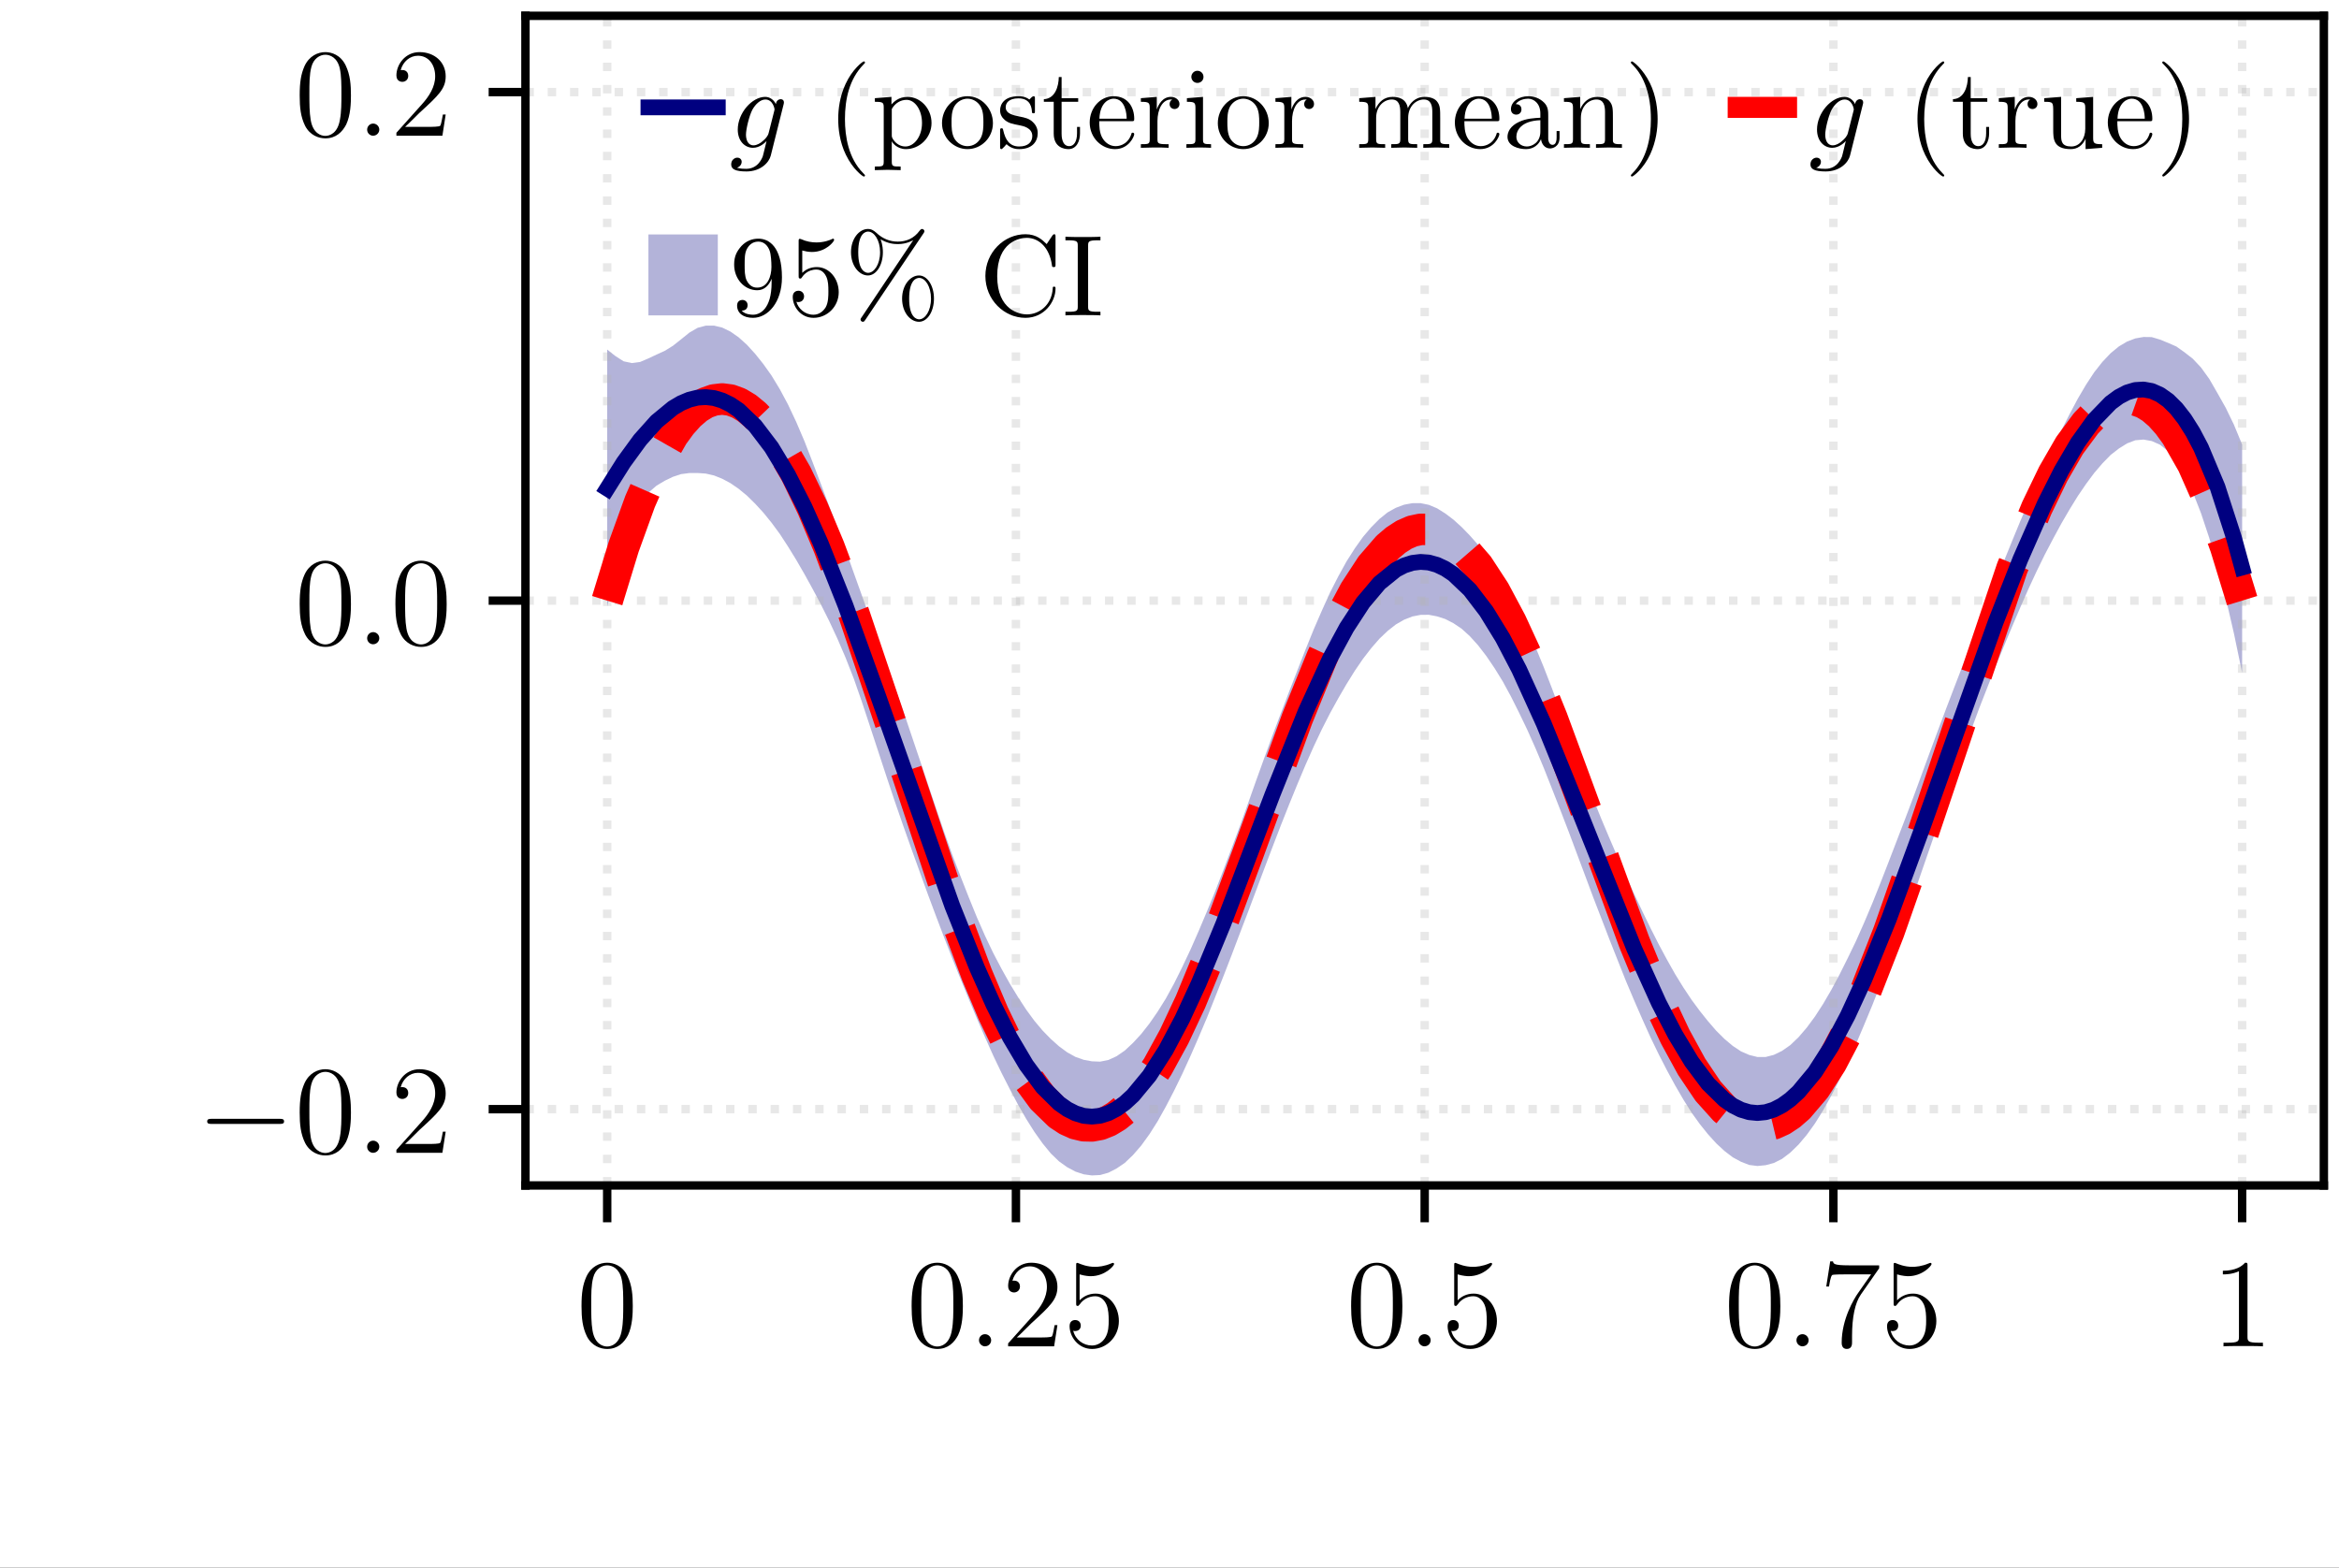<?xml version="1.0" encoding="UTF-8"?>
<svg xmlns="http://www.w3.org/2000/svg" xmlns:xlink="http://www.w3.org/1999/xlink" width="222.48pt" height="149.113pt" viewBox="0 0 222.48 149.113">
<rect x="0" y="0" width="222.48" height="149.113" fill="#333333" stroke="none"/>
<defs>
<g>
<g id="glyph-0-0">
<path d="M 5.359 -3.828 C 5.359 -4.812 5.297 -5.781 4.859 -6.688 C 4.375 -7.688 3.516 -7.953 2.922 -7.953 C 2.234 -7.953 1.391 -7.609 0.938 -6.609 C 0.609 -5.859 0.484 -5.109 0.484 -3.828 C 0.484 -2.672 0.578 -1.797 1 -0.938 C 1.469 -0.031 2.297 0.25 2.922 0.25 C 3.953 0.25 4.547 -0.375 4.906 -1.062 C 5.328 -1.953 5.359 -3.125 5.359 -3.828 Z M 2.922 0.016 C 2.531 0.016 1.75 -0.203 1.531 -1.5 C 1.406 -2.219 1.406 -3.125 1.406 -3.969 C 1.406 -4.953 1.406 -5.828 1.594 -6.531 C 1.797 -7.344 2.406 -7.703 2.922 -7.703 C 3.375 -7.703 4.062 -7.438 4.297 -6.406 C 4.453 -5.719 4.453 -4.781 4.453 -3.969 C 4.453 -3.172 4.453 -2.266 4.312 -1.531 C 4.094 -0.219 3.328 0.016 2.922 0.016 Z M 2.922 0.016 "/>
</g>
<g id="glyph-0-1">
<path d="M 2.203 -0.578 C 2.203 -0.906 1.922 -1.156 1.625 -1.156 C 1.281 -1.156 1.047 -0.891 1.047 -0.578 C 1.047 -0.234 1.344 0 1.609 0 C 1.938 0 2.203 -0.25 2.203 -0.578 Z M 2.203 -0.578 "/>
</g>
<g id="glyph-0-2">
<path d="M 5.266 -2.016 L 5 -2.016 C 4.953 -1.812 4.859 -1.141 4.75 -0.953 C 4.656 -0.844 3.984 -0.844 3.625 -0.844 L 1.406 -0.844 C 1.734 -1.125 2.469 -1.891 2.766 -2.172 C 4.594 -3.844 5.266 -4.469 5.266 -5.656 C 5.266 -7.031 4.172 -7.953 2.781 -7.953 C 1.406 -7.953 0.578 -6.766 0.578 -5.734 C 0.578 -5.125 1.109 -5.125 1.141 -5.125 C 1.406 -5.125 1.703 -5.312 1.703 -5.688 C 1.703 -6.031 1.484 -6.25 1.141 -6.25 C 1.047 -6.25 1.016 -6.25 0.984 -6.234 C 1.203 -7.047 1.859 -7.609 2.625 -7.609 C 3.641 -7.609 4.266 -6.75 4.266 -5.656 C 4.266 -4.641 3.688 -3.75 3 -2.984 L 0.578 -0.281 L 0.578 0 L 4.953 0 Z M 5.266 -2.016 "/>
</g>
<g id="glyph-0-3">
<path d="M 1.531 -6.844 C 2.047 -6.688 2.469 -6.672 2.594 -6.672 C 3.938 -6.672 4.812 -7.656 4.812 -7.828 C 4.812 -7.875 4.781 -7.938 4.703 -7.938 C 4.688 -7.938 4.656 -7.938 4.547 -7.891 C 3.891 -7.609 3.312 -7.562 3 -7.562 C 2.219 -7.562 1.656 -7.812 1.422 -7.906 C 1.344 -7.938 1.312 -7.938 1.297 -7.938 C 1.203 -7.938 1.203 -7.859 1.203 -7.672 L 1.203 -4.125 C 1.203 -3.906 1.203 -3.844 1.344 -3.844 C 1.406 -3.844 1.422 -3.844 1.547 -4 C 1.875 -4.484 2.438 -4.766 3.031 -4.766 C 3.672 -4.766 3.984 -4.188 4.078 -3.984 C 4.281 -3.516 4.297 -2.922 4.297 -2.469 C 4.297 -2.016 4.297 -1.344 3.953 -0.797 C 3.688 -0.375 3.234 -0.078 2.703 -0.078 C 1.906 -0.078 1.141 -0.609 0.922 -1.484 C 0.984 -1.453 1.047 -1.453 1.109 -1.453 C 1.312 -1.453 1.641 -1.562 1.641 -1.969 C 1.641 -2.312 1.406 -2.5 1.109 -2.5 C 0.891 -2.5 0.578 -2.391 0.578 -1.922 C 0.578 -0.906 1.406 0.25 2.719 0.25 C 4.078 0.25 5.266 -0.891 5.266 -2.406 C 5.266 -3.828 4.297 -5.016 3.047 -5.016 C 2.359 -5.016 1.844 -4.703 1.531 -4.375 Z M 1.531 -6.844 "/>
</g>
<g id="glyph-0-4">
<path d="M 5.672 -7.422 L 5.672 -7.703 L 2.797 -7.703 C 1.344 -7.703 1.328 -7.859 1.281 -8.078 L 1.016 -8.078 L 0.641 -5.688 L 0.906 -5.688 C 0.938 -5.906 1.047 -6.641 1.203 -6.781 C 1.297 -6.844 2.203 -6.844 2.359 -6.844 L 4.906 -6.844 L 3.641 -5.031 C 3.312 -4.562 2.109 -2.609 2.109 -0.359 C 2.109 -0.234 2.109 0.25 2.594 0.25 C 3.094 0.25 3.094 -0.219 3.094 -0.375 L 3.094 -0.969 C 3.094 -2.75 3.375 -4.141 3.938 -4.938 Z M 5.672 -7.422 "/>
</g>
<g id="glyph-0-5">
<path d="M 3.438 -7.656 C 3.438 -7.938 3.438 -7.953 3.203 -7.953 C 2.922 -7.625 2.312 -7.188 1.094 -7.188 L 1.094 -6.844 C 1.359 -6.844 1.953 -6.844 2.625 -7.141 L 2.625 -0.922 C 2.625 -0.484 2.578 -0.344 1.531 -0.344 L 1.156 -0.344 L 1.156 0 C 1.484 -0.031 2.641 -0.031 3.031 -0.031 C 3.438 -0.031 4.578 -0.031 4.906 0 L 4.906 -0.344 L 4.531 -0.344 C 3.484 -0.344 3.438 -0.484 3.438 -0.922 Z M 3.438 -7.656 "/>
</g>
<g id="glyph-1-0">
<path d="M 5.766 -3.984 C 5.766 -4.797 5.766 -5.391 5.109 -5.969 C 4.578 -6.453 3.906 -6.656 3.25 -6.656 C 2.031 -6.656 1.094 -5.859 1.094 -4.891 C 1.094 -4.453 1.375 -4.25 1.719 -4.25 C 2.078 -4.25 2.328 -4.5 2.328 -4.859 C 2.328 -5.469 1.797 -5.469 1.562 -5.469 C 1.906 -6.094 2.625 -6.359 3.219 -6.359 C 3.906 -6.359 4.797 -5.797 4.797 -4.453 L 4.797 -3.859 C 1.797 -3.812 0.656 -2.547 0.656 -1.406 C 0.656 -0.219 2.031 0.156 2.938 0.156 C 3.922 0.156 4.594 -0.453 4.891 -1.172 C 4.938 -0.469 5.406 0.078 6.047 0.078 C 6.359 0.078 7.234 -0.141 7.234 -1.328 L 7.234 -2.172 L 6.906 -2.172 L 6.906 -1.328 C 6.906 -0.484 6.547 -0.359 6.328 -0.359 C 5.766 -0.359 5.766 -1.156 5.766 -1.375 Z M 4.797 -2.109 C 4.797 -0.641 3.703 -0.156 3.062 -0.156 C 2.328 -0.156 1.719 -0.688 1.719 -1.406 C 1.719 -3.375 4.25 -3.562 4.797 -3.578 Z M 4.797 -2.109 "/>
</g>
<g id="glyph-2-0">
<path d="M 7.875 -2.75 C 8.078 -2.75 8.297 -2.75 8.297 -2.984 C 8.297 -3.234 8.078 -3.234 7.875 -3.234 L 1.406 -3.234 C 1.203 -3.234 0.984 -3.234 0.984 -2.984 C 0.984 -2.75 1.203 -2.75 1.406 -2.75 Z M 7.875 -2.75 "/>
</g>
<g id="glyph-3-0">
<path d="M 2.203 -0.578 C 2.203 -0.922 1.906 -1.156 1.625 -1.156 C 1.281 -1.156 1.047 -0.875 1.047 -0.578 C 1.047 -0.234 1.328 0 1.609 0 C 1.953 0 2.203 -0.281 2.203 -0.578 Z M 2.203 -0.578 "/>
</g>
<g id="glyph-4-0">
<path d="M -3.984 -5.766 C -4.797 -5.766 -5.391 -5.766 -5.969 -5.109 C -6.453 -4.578 -6.656 -3.906 -6.656 -3.25 C -6.656 -2.031 -5.859 -1.094 -4.891 -1.094 C -4.453 -1.094 -4.25 -1.375 -4.25 -1.719 C -4.25 -2.078 -4.5 -2.328 -4.859 -2.328 C -5.469 -2.328 -5.469 -1.797 -5.469 -1.562 C -6.094 -1.906 -6.359 -2.625 -6.359 -3.219 C -6.359 -3.906 -5.797 -4.797 -4.453 -4.797 L -3.859 -4.797 C -3.812 -1.797 -2.547 -0.656 -1.406 -0.656 C -0.219 -0.656 0.156 -2.031 0.156 -2.938 C 0.156 -3.922 -0.453 -4.594 -1.172 -4.891 C -0.469 -4.938 0.078 -5.406 0.078 -6.047 C 0.078 -6.359 -0.141 -7.234 -1.328 -7.234 L -2.172 -7.234 L -2.172 -6.906 L -1.328 -6.906 C -0.484 -6.906 -0.359 -6.547 -0.359 -6.328 C -0.359 -5.766 -1.156 -5.766 -1.375 -5.766 Z M -2.109 -4.797 C -0.641 -4.797 -0.156 -3.703 -0.156 -3.062 C -0.156 -2.328 -0.688 -1.719 -1.406 -1.719 C -3.375 -1.719 -3.562 -4.25 -3.578 -4.797 Z M -2.109 -4.797 "/>
</g>
<g id="glyph-5-0">
<path d="M 5.156 -4.125 C 5.172 -4.188 5.188 -4.25 5.188 -4.328 C 5.188 -4.516 5.062 -4.625 4.875 -4.625 C 4.766 -4.625 4.469 -4.547 4.422 -4.156 C 4.234 -4.562 3.844 -4.844 3.406 -4.844 C 2.156 -4.844 0.797 -3.312 0.797 -1.734 C 0.797 -0.641 1.469 0 2.25 0 C 2.906 0 3.422 -0.516 3.531 -0.641 L 3.531 -0.625 C 3.312 0.344 3.172 0.797 3.172 0.828 C 3.125 0.922 2.766 2 1.594 2 C 1.391 2 1.031 2 0.719 1.891 C 1.047 1.797 1.172 1.516 1.172 1.328 C 1.172 1.156 1.047 0.938 0.75 0.938 C 0.516 0.938 0.172 1.141 0.172 1.578 C 0.172 2.031 0.562 2.25 1.625 2.25 C 2.984 2.25 3.781 1.391 3.938 0.734 Z M 3.734 -1.406 C 3.672 -1.125 3.422 -0.844 3.172 -0.641 C 2.953 -0.438 2.609 -0.234 2.297 -0.234 C 1.734 -0.234 1.578 -0.812 1.578 -1.25 C 1.578 -1.781 1.891 -3.062 2.188 -3.625 C 2.484 -4.156 2.953 -4.594 3.422 -4.594 C 4.141 -4.594 4.297 -3.719 4.297 -3.656 C 4.297 -3.609 4.266 -3.531 4.266 -3.5 Z M 3.734 -1.406 "/>
</g>
<g id="glyph-6-0">
<path d="M 3.625 2.625 C 3.625 2.594 3.625 2.578 3.438 2.391 C 2.062 1 1.719 -1.062 1.719 -2.734 C 1.719 -4.641 2.141 -6.547 3.484 -7.922 C 3.625 -8.047 3.625 -8.078 3.625 -8.109 C 3.625 -8.188 3.578 -8.219 3.516 -8.219 C 3.406 -8.219 2.422 -7.469 1.781 -6.078 C 1.219 -4.875 1.078 -3.656 1.078 -2.734 C 1.078 -1.891 1.203 -0.562 1.812 0.672 C 2.469 2.031 3.406 2.734 3.516 2.734 C 3.578 2.734 3.625 2.703 3.625 2.625 Z M 3.625 2.625 "/>
</g>
<g id="glyph-6-1">
<path d="M 1.891 -4.125 L 1.891 -4.844 L 0.312 -4.719 L 0.312 -4.375 C 1.078 -4.375 1.156 -4.312 1.156 -3.828 L 1.156 1.297 C 1.156 1.781 1.047 1.781 0.312 1.781 L 0.312 2.125 C 0.672 2.109 1.25 2.094 1.531 2.094 C 1.828 2.094 2.391 2.109 2.766 2.125 L 2.766 1.781 C 2.031 1.781 1.922 1.781 1.922 1.297 L 1.922 -0.641 C 1.969 -0.469 2.438 0.125 3.266 0.125 C 4.562 0.125 5.703 -0.953 5.703 -2.359 C 5.703 -3.75 4.641 -4.844 3.422 -4.844 C 2.562 -4.844 2.109 -4.359 1.891 -4.125 Z M 1.922 -1.25 L 1.922 -3.688 C 2.234 -4.25 2.766 -4.562 3.328 -4.562 C 4.125 -4.562 4.797 -3.609 4.797 -2.359 C 4.797 -1.047 4.031 -0.125 3.219 -0.125 C 2.781 -0.125 2.359 -0.344 2.062 -0.781 C 1.922 -1.016 1.922 -1.031 1.922 -1.25 Z M 1.922 -1.25 "/>
</g>
<g id="glyph-6-2">
<path d="M 5.156 -2.344 C 5.156 -3.75 4.062 -4.906 2.734 -4.906 C 1.375 -4.906 0.312 -3.719 0.312 -2.344 C 0.312 -0.938 1.453 0.125 2.734 0.125 C 4.047 0.125 5.156 -0.953 5.156 -2.344 Z M 2.734 -0.156 C 2.266 -0.156 1.781 -0.391 1.484 -0.891 C 1.219 -1.375 1.219 -2.031 1.219 -2.438 C 1.219 -2.859 1.219 -3.453 1.484 -3.938 C 1.781 -4.438 2.297 -4.672 2.734 -4.672 C 3.203 -4.672 3.688 -4.422 3.969 -3.953 C 4.25 -3.484 4.25 -2.844 4.25 -2.438 C 4.25 -2.031 4.25 -1.453 4.016 -0.969 C 3.766 -0.469 3.281 -0.156 2.734 -0.156 Z M 2.734 -0.156 "/>
</g>
<g id="glyph-6-3">
<path d="M 2.281 -2.125 C 2.516 -2.078 3.422 -1.906 3.422 -1.125 C 3.422 -0.562 3.031 -0.125 2.172 -0.125 C 1.266 -0.125 0.859 -0.75 0.656 -1.672 C 0.625 -1.812 0.609 -1.859 0.5 -1.859 C 0.359 -1.859 0.359 -1.781 0.359 -1.594 L 0.359 -0.141 C 0.359 0.047 0.359 0.125 0.484 0.125 C 0.531 0.125 0.547 0.109 0.75 -0.094 C 0.781 -0.125 0.781 -0.141 0.969 -0.344 C 1.453 0.109 1.953 0.125 2.172 0.125 C 3.438 0.125 3.938 -0.609 3.938 -1.406 C 3.938 -1.984 3.609 -2.312 3.484 -2.438 C 3.125 -2.797 2.688 -2.875 2.234 -2.969 C 1.625 -3.094 0.891 -3.234 0.891 -3.859 C 0.891 -4.25 1.172 -4.703 2.109 -4.703 C 3.312 -4.703 3.375 -3.719 3.391 -3.375 C 3.406 -3.281 3.5 -3.281 3.531 -3.281 C 3.672 -3.281 3.672 -3.328 3.672 -3.531 L 3.672 -4.641 C 3.672 -4.828 3.672 -4.906 3.547 -4.906 C 3.5 -4.906 3.469 -4.906 3.328 -4.781 C 3.297 -4.734 3.188 -4.641 3.141 -4.594 C 2.734 -4.906 2.281 -4.906 2.109 -4.906 C 0.781 -4.906 0.359 -4.172 0.359 -3.562 C 0.359 -3.172 0.531 -2.875 0.828 -2.625 C 1.188 -2.344 1.484 -2.281 2.281 -2.125 Z M 2.281 -2.125 "/>
</g>
<g id="glyph-6-4">
<path d="M 1.891 -4.375 L 3.469 -4.375 L 3.469 -4.719 L 1.891 -4.719 L 1.891 -6.734 L 1.625 -6.734 C 1.609 -5.844 1.281 -4.672 0.203 -4.625 L 0.203 -4.375 L 1.141 -4.375 L 1.141 -1.359 C 1.141 -0.016 2.156 0.125 2.547 0.125 C 3.328 0.125 3.641 -0.656 3.641 -1.359 L 3.641 -1.984 L 3.359 -1.984 L 3.359 -1.375 C 3.359 -0.562 3.031 -0.156 2.625 -0.156 C 1.891 -0.156 1.891 -1.156 1.891 -1.344 Z M 1.891 -4.375 "/>
</g>
<g id="glyph-6-5">
<path d="M 1.234 -2.766 C 1.297 -4.391 2.219 -4.672 2.578 -4.672 C 3.719 -4.672 3.828 -3.188 3.828 -2.766 Z M 1.219 -2.531 L 4.266 -2.531 C 4.516 -2.531 4.547 -2.531 4.547 -2.766 C 4.547 -3.844 3.953 -4.906 2.578 -4.906 C 1.312 -4.906 0.312 -3.781 0.312 -2.406 C 0.312 -0.938 1.453 0.125 2.719 0.125 C 4.047 0.125 4.547 -1.094 4.547 -1.297 C 4.547 -1.406 4.453 -1.438 4.406 -1.438 C 4.297 -1.438 4.281 -1.375 4.266 -1.281 C 3.875 -0.156 2.891 -0.156 2.781 -0.156 C 2.234 -0.156 1.797 -0.484 1.547 -0.891 C 1.219 -1.406 1.219 -2.141 1.219 -2.531 Z M 1.219 -2.531 "/>
</g>
<g id="glyph-6-6">
<path d="M 1.828 -3.641 L 1.828 -4.844 L 0.312 -4.719 L 0.312 -4.375 C 1.078 -4.375 1.156 -4.297 1.156 -3.766 L 1.156 -0.828 C 1.156 -0.344 1.047 -0.344 0.312 -0.344 L 0.312 0 C 0.734 -0.016 1.25 -0.031 1.562 -0.031 C 2 -0.031 2.516 -0.031 2.953 0 L 2.953 -0.344 L 2.719 -0.344 C 1.906 -0.344 1.891 -0.453 1.891 -0.859 L 1.891 -2.547 C 1.891 -3.625 2.344 -4.594 3.172 -4.594 C 3.25 -4.594 3.281 -4.594 3.297 -4.594 C 3.266 -4.578 3.047 -4.453 3.047 -4.156 C 3.047 -3.859 3.281 -3.688 3.516 -3.688 C 3.719 -3.688 3.984 -3.828 3.984 -4.172 C 3.984 -4.531 3.641 -4.844 3.172 -4.844 C 2.375 -4.844 1.984 -4.109 1.828 -3.641 Z M 1.828 -3.641 "/>
</g>
<g id="glyph-6-7">
<path d="M 1.938 -4.844 L 0.406 -4.719 L 0.406 -4.375 C 1.125 -4.375 1.219 -4.312 1.219 -3.781 L 1.219 -0.828 C 1.219 -0.344 1.094 -0.344 0.359 -0.344 L 0.359 0 C 0.719 -0.016 1.297 -0.031 1.562 -0.031 C 1.953 -0.031 2.328 -0.016 2.703 0 L 2.703 -0.344 C 1.984 -0.344 1.938 -0.391 1.938 -0.828 Z M 1.984 -6.75 C 1.984 -7.094 1.703 -7.328 1.406 -7.328 C 1.062 -7.328 0.828 -7.031 0.828 -6.75 C 0.828 -6.453 1.062 -6.172 1.406 -6.172 C 1.703 -6.172 1.984 -6.391 1.984 -6.75 Z M 1.984 -6.75 "/>
</g>
<g id="glyph-6-8">
<path d="M 1.203 -3.766 L 1.203 -0.828 C 1.203 -0.344 1.078 -0.344 0.344 -0.344 L 0.344 0 C 0.734 -0.016 1.297 -0.031 1.594 -0.031 C 1.875 -0.031 2.438 -0.016 2.812 0 L 2.812 -0.344 C 2.078 -0.344 1.953 -0.344 1.953 -0.828 L 1.953 -2.844 C 1.953 -3.984 2.734 -4.594 3.438 -4.594 C 4.125 -4.594 4.25 -4.016 4.25 -3.391 L 4.25 -0.828 C 4.25 -0.344 4.125 -0.344 3.391 -0.344 L 3.391 0 C 3.781 -0.016 4.344 -0.031 4.641 -0.031 C 4.922 -0.031 5.484 -0.016 5.859 0 L 5.859 -0.344 C 5.125 -0.344 5 -0.344 5 -0.828 L 5 -2.844 C 5 -3.984 5.781 -4.594 6.484 -4.594 C 7.172 -4.594 7.297 -4.016 7.297 -3.391 L 7.297 -0.828 C 7.297 -0.344 7.172 -0.344 6.438 -0.344 L 6.438 0 C 6.828 -0.016 7.375 -0.031 7.672 -0.031 C 7.969 -0.031 8.531 -0.016 8.906 0 L 8.906 -0.344 C 8.328 -0.344 8.062 -0.344 8.047 -0.672 L 8.047 -2.766 C 8.047 -3.703 8.047 -4.047 7.719 -4.438 C 7.562 -4.625 7.203 -4.844 6.562 -4.844 C 5.641 -4.844 5.156 -4.188 4.969 -3.766 C 4.812 -4.719 4.016 -4.844 3.516 -4.844 C 2.719 -4.844 2.203 -4.375 1.891 -3.688 L 1.891 -4.844 L 0.344 -4.719 L 0.344 -4.375 C 1.125 -4.375 1.203 -4.297 1.203 -3.766 Z M 1.203 -3.766 "/>
</g>
<g id="glyph-6-9">
<path d="M 3.641 -0.828 C 3.688 -0.391 3.984 0.062 4.5 0.062 C 4.734 0.062 5.406 -0.094 5.406 -0.969 L 5.406 -1.594 L 5.125 -1.594 L 5.125 -0.969 C 5.125 -0.344 4.859 -0.281 4.734 -0.281 C 4.375 -0.281 4.328 -0.766 4.328 -0.828 L 4.328 -3.016 C 4.328 -3.469 4.328 -3.906 3.938 -4.297 C 3.5 -4.734 2.953 -4.906 2.438 -4.906 C 1.531 -4.906 0.781 -4.391 0.781 -3.672 C 0.781 -3.344 1 -3.156 1.281 -3.156 C 1.594 -3.156 1.781 -3.375 1.781 -3.656 C 1.781 -3.797 1.734 -4.156 1.234 -4.156 C 1.516 -4.547 2.062 -4.672 2.406 -4.672 C 2.953 -4.672 3.578 -4.234 3.578 -3.266 L 3.578 -2.859 C 3.016 -2.828 2.25 -2.797 1.562 -2.469 C 0.734 -2.094 0.453 -1.516 0.453 -1.047 C 0.453 -0.156 1.516 0.125 2.219 0.125 C 2.938 0.125 3.438 -0.312 3.641 -0.828 Z M 3.578 -2.625 L 3.578 -1.531 C 3.578 -0.5 2.781 -0.125 2.297 -0.125 C 1.75 -0.125 1.297 -0.5 1.297 -1.047 C 1.297 -1.656 1.766 -2.562 3.578 -2.625 Z M 3.578 -2.625 "/>
</g>
<g id="glyph-6-10">
<path d="M 1.203 -3.766 L 1.203 -0.828 C 1.203 -0.344 1.078 -0.344 0.344 -0.344 L 0.344 0 C 0.734 -0.016 1.297 -0.031 1.594 -0.031 C 1.875 -0.031 2.438 -0.016 2.812 0 L 2.812 -0.344 C 2.078 -0.344 1.953 -0.344 1.953 -0.828 L 1.953 -2.844 C 1.953 -3.984 2.734 -4.594 3.438 -4.594 C 4.125 -4.594 4.25 -4.016 4.25 -3.391 L 4.25 -0.828 C 4.25 -0.344 4.125 -0.344 3.391 -0.344 L 3.391 0 C 3.781 -0.016 4.344 -0.031 4.641 -0.031 C 4.922 -0.031 5.484 -0.016 5.859 0 L 5.859 -0.344 C 5.297 -0.344 5.016 -0.344 5 -0.672 L 5 -2.766 C 5 -3.703 5 -4.047 4.672 -4.438 C 4.516 -4.625 4.156 -4.844 3.516 -4.844 C 2.719 -4.844 2.203 -4.375 1.891 -3.688 L 1.891 -4.844 L 0.344 -4.719 L 0.344 -4.375 C 1.125 -4.375 1.203 -4.297 1.203 -3.766 Z M 1.203 -3.766 "/>
</g>
<g id="glyph-6-11">
<path d="M 3.172 -2.734 C 3.172 -3.594 3.047 -4.922 2.438 -6.156 C 1.781 -7.5 0.844 -8.219 0.734 -8.219 C 0.672 -8.219 0.625 -8.172 0.625 -8.109 C 0.625 -8.078 0.625 -8.047 0.828 -7.859 C 1.906 -6.766 2.531 -5.031 2.531 -2.734 C 2.531 -0.859 2.125 1.062 0.766 2.438 C 0.625 2.578 0.625 2.594 0.625 2.625 C 0.625 2.688 0.672 2.734 0.734 2.734 C 0.844 2.734 1.828 2 2.469 0.609 C 3.031 -0.609 3.172 -1.812 3.172 -2.734 Z M 3.172 -2.734 "/>
</g>
<g id="glyph-6-12">
<path d="M 4.016 -3.484 L 4.016 -3.125 C 4.016 -0.562 2.875 -0.062 2.25 -0.062 C 2.062 -0.062 1.469 -0.094 1.172 -0.453 C 1.656 -0.453 1.734 -0.781 1.734 -0.969 C 1.734 -1.297 1.484 -1.469 1.234 -1.469 C 1.062 -1.469 0.734 -1.375 0.734 -0.938 C 0.734 -0.203 1.328 0.234 2.25 0.234 C 3.672 0.234 5 -1.25 5 -3.609 C 5 -6.547 3.75 -7.297 2.766 -7.297 C 2.172 -7.297 1.625 -7.094 1.156 -6.609 C 0.719 -6.109 0.453 -5.656 0.453 -4.828 C 0.453 -3.469 1.422 -2.391 2.656 -2.391 C 3.312 -2.391 3.766 -2.844 4.016 -3.484 Z M 2.656 -2.641 C 2.484 -2.641 1.984 -2.641 1.641 -3.328 C 1.453 -3.734 1.453 -4.281 1.453 -4.812 C 1.453 -5.406 1.453 -5.922 1.672 -6.328 C 1.969 -6.875 2.391 -7.016 2.766 -7.016 C 3.281 -7.016 3.641 -6.656 3.828 -6.156 C 3.953 -5.812 4 -5.109 4 -4.609 C 4 -3.703 3.625 -2.641 2.656 -2.641 Z M 2.656 -2.641 "/>
</g>
<g id="glyph-6-13">
<path d="M 4.922 -2.203 C 4.922 -3.5 4.016 -4.594 2.844 -4.594 C 2.312 -4.594 1.844 -4.422 1.453 -4.047 L 1.453 -6.172 C 1.672 -6.109 2.031 -6.031 2.375 -6.031 C 3.719 -6.031 4.484 -7.031 4.484 -7.172 C 4.484 -7.234 4.453 -7.297 4.375 -7.297 C 4.375 -7.297 4.344 -7.297 4.297 -7.266 C 4.078 -7.156 3.531 -6.938 2.797 -6.938 C 2.359 -6.938 1.859 -7.016 1.344 -7.25 C 1.266 -7.281 1.234 -7.281 1.219 -7.281 C 1.109 -7.281 1.109 -7.203 1.109 -7.016 L 1.109 -3.781 C 1.109 -3.578 1.109 -3.5 1.266 -3.5 C 1.344 -3.5 1.359 -3.531 1.406 -3.594 C 1.516 -3.766 1.922 -4.359 2.812 -4.359 C 3.391 -4.359 3.656 -3.859 3.75 -3.656 C 3.922 -3.25 3.938 -2.828 3.938 -2.281 C 3.938 -1.891 3.938 -1.234 3.688 -0.781 C 3.422 -0.344 3.016 -0.062 2.516 -0.062 C 1.703 -0.062 1.078 -0.641 0.891 -1.297 C 0.938 -1.281 0.969 -1.266 1.078 -1.266 C 1.453 -1.266 1.625 -1.547 1.625 -1.812 C 1.625 -2.062 1.453 -2.344 1.078 -2.344 C 0.938 -2.344 0.547 -2.266 0.547 -1.766 C 0.547 -0.828 1.297 0.234 2.531 0.234 C 3.797 0.234 4.922 -0.812 4.922 -2.203 Z M 4.922 -2.203 "/>
</g>
<g id="glyph-6-14">
<path d="M 7.5 -7.797 C 7.562 -7.891 7.594 -7.938 7.594 -8 C 7.594 -8.109 7.484 -8.219 7.375 -8.219 C 7.266 -8.219 7.203 -8.141 7.141 -8.062 C 6.594 -7.312 5.859 -7.016 5.062 -7.016 C 4.297 -7.016 3.609 -7.297 3.016 -7.859 C 2.797 -8.047 2.578 -8.219 2.219 -8.219 C 1.391 -8.219 0.609 -7.297 0.609 -6.016 C 0.609 -4.688 1.406 -3.797 2.219 -3.797 C 3.016 -3.797 3.641 -4.781 3.641 -6 C 3.641 -6.156 3.641 -6.672 3.422 -7.234 C 4.125 -6.828 4.672 -6.781 5.078 -6.781 C 5.906 -6.781 6.469 -7.125 6.531 -7.156 L 1.625 0.172 C 1.516 0.312 1.516 0.375 1.516 0.391 C 1.516 0.516 1.625 0.609 1.734 0.609 C 1.844 0.609 1.875 0.562 1.953 0.453 Z M 2.234 -4.047 C 2.016 -4.047 1.297 -4.188 1.297 -6 C 1.297 -7.828 2 -7.969 2.234 -7.969 C 2.812 -7.969 3.375 -7.156 3.375 -6.016 C 3.375 -4.828 2.797 -4.047 2.234 -4.047 Z M 7.094 0.375 C 6.875 0.375 6.141 0.234 6.141 -1.594 C 6.141 -3.422 6.859 -3.562 7.094 -3.562 C 7.672 -3.562 8.219 -2.75 8.219 -1.594 C 8.219 -0.422 7.656 0.375 7.094 0.375 Z M 8.5 -1.594 C 8.5 -2.844 7.859 -3.797 7.078 -3.797 C 6.25 -3.797 5.469 -2.875 5.469 -1.594 C 5.469 -0.281 6.25 0.609 7.078 0.609 C 7.875 0.609 8.5 -0.359 8.5 -1.594 Z M 8.5 -1.594 "/>
</g>
<g id="glyph-6-15">
<path d="M 0.609 -3.75 C 0.609 -1.484 2.391 0.234 4.422 0.234 C 6.203 0.234 7.281 -1.281 7.281 -2.547 C 7.281 -2.656 7.281 -2.734 7.141 -2.734 C 7.016 -2.734 7.016 -2.672 7.016 -2.562 C 6.922 -1 5.75 -0.094 4.562 -0.094 C 3.891 -0.094 1.734 -0.469 1.734 -3.734 C 1.734 -7.016 3.875 -7.375 4.547 -7.375 C 5.734 -7.375 6.719 -6.391 6.938 -4.781 C 6.953 -4.641 6.953 -4.594 7.109 -4.594 C 7.281 -4.594 7.281 -4.641 7.281 -4.859 L 7.281 -7.453 C 7.281 -7.641 7.281 -7.719 7.156 -7.719 C 7.125 -7.719 7.078 -7.719 6.984 -7.594 L 6.438 -6.781 C 6.031 -7.172 5.484 -7.719 4.422 -7.719 C 2.375 -7.719 0.609 -5.984 0.609 -3.75 Z M 0.609 -3.75 "/>
</g>
<g id="glyph-6-16">
<path d="M 2.469 -6.625 C 2.469 -7.016 2.5 -7.141 3.359 -7.141 L 3.641 -7.141 L 3.641 -7.484 C 3.266 -7.453 2.406 -7.453 1.984 -7.453 C 1.562 -7.453 0.688 -7.453 0.312 -7.484 L 0.312 -7.141 L 0.594 -7.141 C 1.453 -7.141 1.484 -7.016 1.484 -6.625 L 1.484 -0.859 C 1.484 -0.453 1.453 -0.344 0.594 -0.344 L 0.312 -0.344 L 0.312 0 C 0.688 -0.031 1.562 -0.031 1.969 -0.031 C 2.406 -0.031 3.266 -0.031 3.641 0 L 3.641 -0.344 L 3.359 -0.344 C 2.5 -0.344 2.469 -0.453 2.469 -0.859 Z M 2.469 -6.625 "/>
</g>
<g id="glyph-6-17">
<path d="M 4.281 -0.859 L 4.281 0.125 L 5.859 0 L 5.859 -0.344 C 5.094 -0.344 5 -0.422 5 -0.953 L 5 -4.844 L 3.391 -4.719 L 3.391 -4.375 C 4.156 -4.375 4.25 -4.297 4.25 -3.766 L 4.25 -1.812 C 4.25 -0.859 3.719 -0.125 2.922 -0.125 C 2 -0.125 1.953 -0.641 1.953 -1.203 L 1.953 -4.844 L 0.344 -4.719 L 0.344 -4.375 C 1.203 -4.375 1.203 -4.344 1.203 -3.375 L 1.203 -1.734 C 1.203 -0.875 1.203 0.125 2.875 0.125 C 3.484 0.125 3.969 -0.188 4.281 -0.859 Z M 4.281 -0.859 "/>
</g>
</g>
<clipPath id="clip-0">
<path clip-rule="nonzero" d="M 57 1.504 L 59 1.504 L 59 112.762 L 57 112.762 Z M 57 1.504 "/>
</clipPath>
<clipPath id="clip-1">
<path clip-rule="nonzero" d="M 96 1.504 L 98 1.504 L 98 112.762 L 96 112.762 Z M 96 1.504 "/>
</clipPath>
<clipPath id="clip-2">
<path clip-rule="nonzero" d="M 135 1.504 L 136 1.504 L 136 112.762 L 135 112.762 Z M 135 1.504 "/>
</clipPath>
<clipPath id="clip-3">
<path clip-rule="nonzero" d="M 173 1.504 L 175 1.504 L 175 112.762 L 173 112.762 Z M 173 1.504 "/>
</clipPath>
<clipPath id="clip-4">
<path clip-rule="nonzero" d="M 212 1.504 L 214 1.504 L 214 112.762 L 212 112.762 Z M 212 1.504 "/>
</clipPath>
<clipPath id="clip-5">
<path clip-rule="nonzero" d="M 49.98 105 L 221.039 105 L 221.039 106 L 49.98 106 Z M 49.98 105 "/>
</clipPath>
<clipPath id="clip-6">
<path clip-rule="nonzero" d="M 49.98 56 L 221.039 56 L 221.039 58 L 49.98 58 Z M 49.98 56 "/>
</clipPath>
<clipPath id="clip-7">
<path clip-rule="nonzero" d="M 49.98 8 L 221.039 8 L 221.039 10 L 49.98 10 Z M 49.98 8 "/>
</clipPath>
</defs>
<path fill-rule="nonzero" fill="rgb(100%, 100%, 100%)" fill-opacity="1" d="M 0 149.113 L 222.48 149.113 L 222.48 0 L 0 0 Z M 0 149.113 "/>
<path fill-rule="nonzero" fill="rgb(100%, 100%, 100%)" fill-opacity="1" d="M 49.98 112.762 L 221.039 112.762 L 221.039 1.504 L 49.98 1.504 Z M 49.98 112.762 "/>
<path fill-rule="nonzero" fill="rgb(0%, 0%, 50.195%)" fill-opacity="0.3" d="M 57.754 33.25 L 57.754 57.691 L 58.535 54.441 L 59.316 51.641 L 60.098 49.32 L 60.883 47.789 L 61.664 46.875 L 62.445 46.199 L 63.227 45.73 L 64.008 45.355 L 64.789 45.098 L 65.57 44.996 L 66.352 44.992 L 67.133 45.047 L 67.914 45.227 L 68.695 45.539 L 69.477 45.957 L 70.258 46.496 L 71.039 47.137 L 71.82 47.902 L 72.602 48.754 L 73.383 49.715 L 74.164 50.773 L 74.945 51.973 L 75.73 53.246 L 76.512 54.598 L 77.293 56.016 L 78.074 57.48 L 78.855 59.039 L 79.637 60.715 L 80.418 62.531 L 81.199 64.52 L 81.98 66.758 L 82.762 69.121 L 84.324 73.879 L 85.105 76.211 L 85.887 78.473 L 86.668 80.676 L 87.449 82.844 L 88.23 84.996 L 89.012 87.09 L 89.793 89.145 L 90.574 91.152 L 91.359 93.098 L 92.141 95.008 L 92.922 96.879 L 93.703 98.684 L 94.484 100.43 L 95.266 102.062 L 96.047 103.594 L 96.828 105.07 L 97.609 106.43 L 98.391 107.668 L 99.172 108.766 L 99.953 109.719 L 100.734 110.473 L 101.516 111.031 L 102.297 111.445 L 103.078 111.703 L 103.859 111.809 L 104.641 111.77 L 105.422 111.551 L 106.207 111.148 L 106.988 110.617 L 107.77 109.867 L 108.551 108.965 L 109.332 107.887 L 110.113 106.656 L 110.895 105.254 L 111.676 103.75 L 112.457 102.148 L 113.238 100.441 L 114.02 98.652 L 114.801 96.809 L 115.582 94.852 L 116.363 92.879 L 117.145 90.859 L 117.926 88.797 L 118.707 86.758 L 119.488 84.676 L 120.27 82.59 L 121.055 80.527 L 121.836 78.496 L 122.617 76.527 L 123.398 74.613 L 124.18 72.754 L 124.961 71 L 125.742 69.348 L 126.523 67.82 L 127.305 66.402 L 128.086 65.062 L 128.867 63.805 L 129.648 62.664 L 130.43 61.652 L 131.211 60.754 L 131.992 60.012 L 132.773 59.398 L 133.555 58.949 L 134.336 58.641 L 135.117 58.488 L 135.902 58.48 L 136.684 58.629 L 137.465 58.879 L 138.246 59.281 L 139.027 59.805 L 139.809 60.516 L 140.59 61.379 L 141.371 62.395 L 142.152 63.543 L 142.934 64.812 L 143.715 66.246 L 144.496 67.805 L 145.277 69.43 L 146.059 71.188 L 146.84 73.047 L 147.621 75.023 L 148.402 77.02 L 149.184 79.047 L 149.965 81.133 L 150.75 83.227 L 151.531 85.324 L 152.312 87.344 L 153.094 89.379 L 153.875 91.352 L 154.656 93.316 L 155.438 95.164 L 156.219 96.953 L 157 98.691 L 157.781 100.301 L 158.562 101.82 L 159.344 103.258 L 160.125 104.602 L 160.906 105.844 L 161.688 106.93 L 162.469 107.902 L 163.25 108.762 L 164.031 109.484 L 164.812 110.082 L 165.598 110.508 L 166.379 110.812 L 167.16 110.91 L 167.941 110.836 L 168.723 110.625 L 169.504 110.234 L 170.285 109.641 L 171.066 108.883 L 171.848 107.957 L 172.629 106.875 L 173.41 105.617 L 174.191 104.215 L 174.973 102.688 L 175.754 101.051 L 176.535 99.316 L 177.316 97.477 L 178.098 95.594 L 178.879 93.605 L 179.66 91.594 L 180.445 89.48 L 181.227 87.328 L 182.008 85.145 L 182.789 82.891 L 183.57 80.633 L 184.352 78.367 L 185.133 76.109 L 185.914 73.863 L 186.695 71.629 L 187.477 69.48 L 188.258 67.371 L 189.039 65.371 L 189.82 63.379 L 190.602 61.48 L 191.383 59.613 L 192.164 57.781 L 192.945 56.012 L 193.727 54.324 L 194.508 52.73 L 195.293 51.234 L 196.074 49.793 L 196.855 48.453 L 197.637 47.184 L 198.418 46.039 L 199.199 44.988 L 199.98 44.074 L 200.762 43.273 L 201.543 42.664 L 202.324 42.176 L 203.105 41.879 L 203.887 41.812 L 204.668 41.953 L 205.449 42.297 L 206.23 42.922 L 207.012 43.879 L 207.793 45.172 L 208.574 46.82 L 209.355 48.816 L 210.141 51.18 L 210.922 53.848 L 211.703 56.867 L 212.484 60.246 L 213.266 64 L 213.266 42.285 L 212.484 40.395 L 211.703 38.785 L 210.922 37.398 L 210.141 36.043 L 209.355 34.957 L 208.574 34.125 L 207.793 33.516 L 207.012 32.961 L 206.23 32.617 L 205.449 32.301 L 204.668 32.066 L 203.887 32.055 L 203.105 32.191 L 202.324 32.488 L 201.543 32.953 L 200.762 33.594 L 199.98 34.418 L 199.199 35.406 L 198.418 36.594 L 197.637 37.922 L 196.855 39.395 L 196.074 40.93 L 195.293 42.574 L 194.508 44.262 L 193.727 46.004 L 192.945 47.773 L 192.164 49.578 L 191.383 51.469 L 190.602 53.398 L 189.82 55.344 L 189.039 57.285 L 188.258 59.273 L 187.477 61.266 L 186.695 63.281 L 185.914 65.305 L 185.133 67.352 L 184.352 69.426 L 183.57 71.531 L 182.008 75.789 L 181.227 77.855 L 180.445 79.895 L 179.66 81.938 L 178.879 83.945 L 178.098 85.906 L 177.316 87.758 L 176.535 89.516 L 175.754 91.133 L 174.973 92.699 L 174.191 94.156 L 173.41 95.496 L 172.629 96.703 L 171.848 97.758 L 171.066 98.668 L 170.285 99.414 L 169.504 99.961 L 168.723 100.34 L 167.941 100.543 L 167.16 100.543 L 166.379 100.348 L 165.598 100.008 L 164.812 99.484 L 164.031 98.828 L 163.25 98.051 L 162.469 97.148 L 161.688 96.172 L 160.906 95.113 L 160.125 93.941 L 159.344 92.676 L 158.562 91.289 L 157.781 89.836 L 157 88.297 L 156.219 86.691 L 155.438 85.035 L 154.656 83.336 L 153.875 81.562 L 153.094 79.746 L 152.312 77.891 L 151.531 75.957 L 150.75 73.918 L 149.965 71.844 L 149.184 69.707 L 148.402 67.582 L 147.621 65.484 L 146.84 63.469 L 146.059 61.574 L 145.277 59.785 L 144.496 58.152 L 143.715 56.645 L 142.934 55.258 L 142.152 53.992 L 141.371 52.848 L 140.59 51.82 L 139.809 50.938 L 139.027 50.133 L 138.246 49.426 L 137.465 48.836 L 136.684 48.348 L 135.902 48.02 L 135.117 47.859 L 134.336 47.863 L 133.555 48.008 L 132.773 48.301 L 131.992 48.734 L 131.211 49.363 L 130.43 50.148 L 129.648 51.066 L 128.867 52.164 L 128.086 53.391 L 127.305 54.805 L 126.523 56.34 L 125.742 58.062 L 124.961 59.863 L 124.18 61.785 L 123.398 63.785 L 122.617 65.793 L 121.836 67.84 L 121.055 69.906 L 120.27 72.062 L 119.488 74.227 L 118.707 76.43 L 117.926 78.609 L 117.145 80.707 L 116.363 82.77 L 115.582 84.793 L 114.801 86.699 L 114.02 88.547 L 113.238 90.324 L 112.457 91.98 L 111.676 93.551 L 110.895 94.977 L 110.113 96.23 L 109.332 97.359 L 108.551 98.352 L 107.77 99.199 L 106.988 99.93 L 106.207 100.469 L 105.422 100.828 L 104.641 100.984 L 103.859 100.953 L 103.078 100.809 L 102.297 100.535 L 101.516 100.102 L 100.734 99.527 L 99.953 98.832 L 99.172 98.031 L 98.391 97.102 L 97.609 96.035 L 96.828 94.84 L 96.047 93.559 L 95.266 92.16 L 94.484 90.672 L 93.703 89.035 L 92.922 87.258 L 92.141 85.34 L 91.359 83.348 L 90.574 81.293 L 89.793 79.109 L 89.012 76.824 L 88.23 74.5 L 87.449 72.168 L 86.668 69.855 L 85.887 67.535 L 85.105 65.312 L 84.324 63.098 L 83.543 60.965 L 82.762 58.828 L 81.98 56.641 L 81.199 54.465 L 80.418 52.266 L 79.637 50.145 L 78.855 48.105 L 78.074 46.02 L 77.293 43.961 L 76.512 41.953 L 75.73 40.125 L 74.945 38.461 L 74.164 37.004 L 73.383 35.719 L 72.602 34.621 L 71.82 33.645 L 71.039 32.789 L 70.258 32.086 L 69.477 31.539 L 68.695 31.16 L 67.914 30.973 L 67.133 30.977 L 66.352 31.184 L 65.57 31.641 L 64.789 32.273 L 64.008 32.891 L 63.227 33.375 L 62.445 33.73 L 61.664 34.098 L 60.883 34.43 L 60.098 34.535 L 59.316 34.367 L 58.535 33.867 Z M 57.754 33.25 "/>
<g clip-path="url(#clip-0)">
<path fill="none" stroke-width="0.8" stroke-linecap="butt" stroke-linejoin="round" stroke="rgb(69.019%, 69.019%, 69.019%)" stroke-opacity="0.3" stroke-dasharray="0.8 1.32" stroke-miterlimit="10" d="M 57.754 36.351 L 57.754 147.609 " transform="matrix(1, 0, 0, -1, 0, 149.113)"/>
</g>
<path fill="none" stroke-width="0.8" stroke-linecap="butt" stroke-linejoin="round" stroke="rgb(0%, 0%, 0%)" stroke-opacity="1" stroke-miterlimit="10" d="M 57.754 36.351 L 57.754 32.851 " transform="matrix(1, 0, 0, -1, 0, 149.113)"/>
<g fill="rgb(0%, 0%, 0%)" fill-opacity="1">
<use xlink:href="#glyph-0-0" x="54.829" y="128.065"/>
</g>
<g clip-path="url(#clip-1)">
<path fill="none" stroke-width="0.8" stroke-linecap="butt" stroke-linejoin="round" stroke="rgb(69.019%, 69.019%, 69.019%)" stroke-opacity="0.3" stroke-dasharray="0.8 1.32" stroke-miterlimit="10" d="M 96.633 36.351 L 96.633 147.609 " transform="matrix(1, 0, 0, -1, 0, 149.113)"/>
</g>
<path fill="none" stroke-width="0.8" stroke-linecap="butt" stroke-linejoin="round" stroke="rgb(0%, 0%, 0%)" stroke-opacity="1" stroke-miterlimit="10" d="M 96.633 36.351 L 96.633 32.851 " transform="matrix(1, 0, 0, -1, 0, 149.113)"/>
<g fill="rgb(0%, 0%, 0%)" fill-opacity="1">
<use xlink:href="#glyph-0-0" x="86.227" y="128.065"/>
<use xlink:href="#glyph-0-1" x="92.073" y="128.065"/>
<use xlink:href="#glyph-0-2" x="95.313" y="128.065"/>
<use xlink:href="#glyph-0-3" x="101.159" y="128.065"/>
</g>
<g clip-path="url(#clip-2)">
<path fill="none" stroke-width="0.8" stroke-linecap="butt" stroke-linejoin="round" stroke="rgb(69.019%, 69.019%, 69.019%)" stroke-opacity="0.3" stroke-dasharray="0.8 1.32" stroke-miterlimit="10" d="M 135.512 36.351 L 135.512 147.609 " transform="matrix(1, 0, 0, -1, 0, 149.113)"/>
</g>
<path fill="none" stroke-width="0.8" stroke-linecap="butt" stroke-linejoin="round" stroke="rgb(0%, 0%, 0%)" stroke-opacity="1" stroke-miterlimit="10" d="M 135.512 36.351 L 135.512 32.851 " transform="matrix(1, 0, 0, -1, 0, 149.113)"/>
<g fill="rgb(0%, 0%, 0%)" fill-opacity="1">
<use xlink:href="#glyph-0-0" x="128.031" y="128.065"/>
<use xlink:href="#glyph-0-1" x="133.877" y="128.065"/>
<use xlink:href="#glyph-0-3" x="137.117" y="128.065"/>
</g>
<g clip-path="url(#clip-3)">
<path fill="none" stroke-width="0.8" stroke-linecap="butt" stroke-linejoin="round" stroke="rgb(69.019%, 69.019%, 69.019%)" stroke-opacity="0.3" stroke-dasharray="0.8 1.32" stroke-miterlimit="10" d="M 174.387 36.351 L 174.387 147.609 " transform="matrix(1, 0, 0, -1, 0, 149.113)"/>
</g>
<path fill="none" stroke-width="0.8" stroke-linecap="butt" stroke-linejoin="round" stroke="rgb(0%, 0%, 0%)" stroke-opacity="1" stroke-miterlimit="10" d="M 174.387 36.351 L 174.387 32.851 " transform="matrix(1, 0, 0, -1, 0, 149.113)"/>
<g fill="rgb(0%, 0%, 0%)" fill-opacity="1">
<use xlink:href="#glyph-0-0" x="163.982" y="128.065"/>
<use xlink:href="#glyph-0-1" x="169.828" y="128.065"/>
<use xlink:href="#glyph-0-4" x="173.068" y="128.065"/>
<use xlink:href="#glyph-0-3" x="178.914" y="128.065"/>
</g>
<g clip-path="url(#clip-4)">
<path fill="none" stroke-width="0.8" stroke-linecap="butt" stroke-linejoin="round" stroke="rgb(69.019%, 69.019%, 69.019%)" stroke-opacity="0.3" stroke-dasharray="0.8 1.32" stroke-miterlimit="10" d="M 213.266 36.351 L 213.266 147.609 " transform="matrix(1, 0, 0, -1, 0, 149.113)"/>
</g>
<path fill="none" stroke-width="0.8" stroke-linecap="butt" stroke-linejoin="round" stroke="rgb(0%, 0%, 0%)" stroke-opacity="1" stroke-miterlimit="10" d="M 213.266 36.351 L 213.266 32.851 " transform="matrix(1, 0, 0, -1, 0, 149.113)"/>
<g fill="rgb(0%, 0%, 0%)" fill-opacity="1">
<use xlink:href="#glyph-0-5" x="210.338" y="128.065"/>
</g>
<g fill="rgb(100%, 100%, 100%)" fill-opacity="1">
<use xlink:href="#glyph-1-0" x="131.852" y="144.767"/>
</g>
<g clip-path="url(#clip-5)">
<path fill="none" stroke-width="0.8" stroke-linecap="butt" stroke-linejoin="round" stroke="rgb(69.019%, 69.019%, 69.019%)" stroke-opacity="0.3" stroke-dasharray="0.8 1.32" stroke-miterlimit="10" d="M 49.98 43.605 L 221.039 43.605 " transform="matrix(1, 0, 0, -1, 0, 149.113)"/>
</g>
<path fill="none" stroke-width="0.8" stroke-linecap="butt" stroke-linejoin="round" stroke="rgb(0%, 0%, 0%)" stroke-opacity="1" stroke-miterlimit="10" d="M 49.98 43.605 L 46.48 43.605 " transform="matrix(1, 0, 0, -1, 0, 149.113)"/>
<g fill="rgb(0%, 0%, 0%)" fill-opacity="1">
<use xlink:href="#glyph-2-0" x="18.723" y="109.658"/>
</g>
<g fill="rgb(0%, 0%, 0%)" fill-opacity="1">
<use xlink:href="#glyph-0-0" x="28.022" y="109.658"/>
</g>
<g fill="rgb(0%, 0%, 0%)" fill-opacity="1">
<use xlink:href="#glyph-3-0" x="33.875" y="109.658"/>
</g>
<g fill="rgb(0%, 0%, 0%)" fill-opacity="1">
<use xlink:href="#glyph-0-2" x="37.127" y="109.658"/>
</g>
<g clip-path="url(#clip-6)">
<path fill="none" stroke-width="0.8" stroke-linecap="butt" stroke-linejoin="round" stroke="rgb(69.019%, 69.019%, 69.019%)" stroke-opacity="0.3" stroke-dasharray="0.8 1.32" stroke-miterlimit="10" d="M 49.98 91.98 L 221.039 91.98 " transform="matrix(1, 0, 0, -1, 0, 149.113)"/>
</g>
<path fill="none" stroke-width="0.8" stroke-linecap="butt" stroke-linejoin="round" stroke="rgb(0%, 0%, 0%)" stroke-opacity="1" stroke-miterlimit="10" d="M 49.98 91.98 L 46.48 91.98 " transform="matrix(1, 0, 0, -1, 0, 149.113)"/>
<g fill="rgb(0%, 0%, 0%)" fill-opacity="1">
<use xlink:href="#glyph-0-0" x="28.022" y="61.284"/>
</g>
<g fill="rgb(0%, 0%, 0%)" fill-opacity="1">
<use xlink:href="#glyph-3-0" x="33.875" y="61.284"/>
</g>
<g fill="rgb(0%, 0%, 0%)" fill-opacity="1">
<use xlink:href="#glyph-0-0" x="37.127" y="61.284"/>
</g>
<g clip-path="url(#clip-7)">
<path fill="none" stroke-width="0.8" stroke-linecap="butt" stroke-linejoin="round" stroke="rgb(69.019%, 69.019%, 69.019%)" stroke-opacity="0.3" stroke-dasharray="0.8 1.32" stroke-miterlimit="10" d="M 49.98 140.355 L 221.039 140.355 " transform="matrix(1, 0, 0, -1, 0, 149.113)"/>
</g>
<path fill="none" stroke-width="0.8" stroke-linecap="butt" stroke-linejoin="round" stroke="rgb(0%, 0%, 0%)" stroke-opacity="1" stroke-miterlimit="10" d="M 49.98 140.355 L 46.48 140.355 " transform="matrix(1, 0, 0, -1, 0, 149.113)"/>
<g fill="rgb(0%, 0%, 0%)" fill-opacity="1">
<use xlink:href="#glyph-0-0" x="28.022" y="12.91"/>
</g>
<g fill="rgb(0%, 0%, 0%)" fill-opacity="1">
<use xlink:href="#glyph-3-0" x="33.875" y="12.91"/>
</g>
<g fill="rgb(0%, 0%, 0%)" fill-opacity="1">
<use xlink:href="#glyph-0-2" x="37.127" y="12.91"/>
</g>
<g fill="rgb(100%, 100%, 100%)" fill-opacity="1">
<use xlink:href="#glyph-4-0" x="11.818" y="60.791"/>
</g>
<path fill="none" stroke-width="3" stroke-linecap="butt" stroke-linejoin="round" stroke="rgb(100%, 0%, 0%)" stroke-opacity="1" stroke-dasharray="11.1 4.8" stroke-miterlimit="10" d="M 57.754 91.98 L 59.316 97.082 L 60.883 101.414 L 62.445 104.961 L 64.008 107.703 L 64.789 108.773 L 65.57 109.644 L 66.352 110.316 L 67.133 110.793 L 67.914 111.07 L 68.695 111.16 L 69.477 111.058 L 70.258 110.773 L 71.039 110.304 L 71.82 109.66 L 72.602 108.847 L 74.164 106.738 L 75.73 104.027 L 77.293 100.777 L 78.855 97.062 L 81.199 90.777 L 84.324 81.511 L 90.574 62.656 L 92.922 56.394 L 94.484 52.695 L 96.047 49.457 L 97.609 46.742 L 99.172 44.609 L 100.734 43.09 L 101.516 42.574 L 102.297 42.222 L 103.078 42.035 L 103.859 42.015 L 104.641 42.16 L 105.422 42.472 L 106.207 42.949 L 106.988 43.582 L 108.551 45.32 L 110.113 47.644 L 111.676 50.5 L 113.238 53.82 L 115.582 59.511 L 118.707 67.941 L 123.398 80.789 L 125.742 86.562 L 127.305 89.953 L 128.867 92.883 L 130.43 95.277 L 131.992 97.082 L 132.773 97.746 L 133.555 98.25 L 134.336 98.59 L 135.117 98.758 L 135.902 98.758 L 136.684 98.59 L 137.465 98.25 L 138.246 97.746 L 139.027 97.082 L 140.59 95.277 L 142.152 92.883 L 143.715 89.953 L 145.277 86.562 L 147.621 80.789 L 150.75 72.3 L 155.438 59.511 L 157.781 53.82 L 159.344 50.5 L 160.906 47.644 L 162.469 45.32 L 164.031 43.582 L 164.812 42.949 L 165.598 42.472 L 166.379 42.16 L 167.16 42.015 L 167.941 42.035 L 168.723 42.222 L 169.504 42.574 L 170.285 43.09 L 171.066 43.769 L 172.629 45.601 L 174.191 48.031 L 175.754 51.015 L 177.316 54.492 L 179.66 60.488 L 182.008 67.183 L 191.383 95.05 L 193.727 100.777 L 195.293 104.027 L 196.855 106.738 L 198.418 108.847 L 199.199 109.66 L 199.98 110.304 L 200.762 110.773 L 201.543 111.058 L 202.324 111.16 L 203.105 111.07 L 203.887 110.793 L 204.668 110.316 L 205.449 109.644 L 206.23 108.773 L 207.012 107.703 L 208.574 104.961 L 210.141 101.414 L 211.703 97.082 L 213.266 91.98 " transform="matrix(1, 0, 0, -1, 0, 149.113)"/>
<path fill="none" stroke-width="1.5" stroke-linecap="square" stroke-linejoin="round" stroke="rgb(0%, 0%, 50.195%)" stroke-opacity="1" stroke-miterlimit="10" d="M 57.754 102.64 L 59.316 105.125 L 60.883 107.273 L 62.445 109.019 L 64.008 110.308 L 64.789 110.769 L 65.57 111.097 L 66.352 111.289 L 67.133 111.34 L 67.914 111.25 L 68.695 111.015 L 69.477 110.633 L 70.258 110.105 L 71.82 108.613 L 73.383 106.558 L 74.945 103.972 L 76.512 100.906 L 78.074 97.414 L 80.418 91.527 L 83.543 82.863 L 90.574 62.957 L 92.922 57.074 L 94.484 53.566 L 96.047 50.461 L 97.609 47.82 L 99.172 45.703 L 100.734 44.156 L 101.516 43.605 L 102.297 43.211 L 103.078 42.972 L 103.859 42.898 L 104.641 42.98 L 105.422 43.226 L 106.207 43.633 L 106.988 44.195 L 107.77 44.914 L 109.332 46.8 L 110.895 49.246 L 112.457 52.195 L 114.02 55.574 L 116.363 61.25 L 121.055 73.586 L 124.18 81.41 L 126.523 86.515 L 128.086 89.402 L 129.648 91.797 L 131.211 93.648 L 132.773 94.914 L 133.555 95.32 L 134.336 95.57 L 135.117 95.664 L 135.902 95.605 L 136.684 95.386 L 137.465 95.015 L 138.246 94.496 L 139.809 93.011 L 141.371 90.968 L 142.934 88.425 L 144.496 85.433 L 146.84 80.277 L 149.965 72.582 L 155.438 58.89 L 157.781 53.715 L 159.344 50.699 L 160.906 48.113 L 162.469 46.027 L 164.031 44.496 L 164.812 43.949 L 165.598 43.554 L 166.379 43.32 L 167.16 43.242 L 167.941 43.32 L 168.723 43.562 L 169.504 43.965 L 170.285 44.527 L 171.066 45.242 L 172.629 47.121 L 174.191 49.562 L 175.754 52.515 L 177.316 55.91 L 179.66 61.668 L 182.789 70.183 L 189.82 89.929 L 192.164 95.902 L 194.508 101.234 L 196.074 104.34 L 197.637 107.008 L 199.199 109.183 L 200.762 110.797 L 201.543 111.371 L 202.324 111.781 L 203.105 112.015 L 203.887 112.062 L 204.668 111.922 L 205.449 111.574 L 206.23 111.023 L 207.012 110.25 L 207.793 109.246 L 208.574 108.008 L 209.355 106.527 L 210.922 102.793 L 212.484 97.968 L 213.266 95.125 " transform="matrix(1, 0, 0, -1, 0, 149.113)"/>
<path fill="none" stroke-width="0.8" stroke-linecap="square" stroke-linejoin="miter" stroke="rgb(0%, 0%, 0%)" stroke-opacity="1" stroke-miterlimit="10" d="M 49.98 36.351 L 49.98 147.609 " transform="matrix(1, 0, 0, -1, 0, 149.113)"/>
<path fill="none" stroke-width="0.8" stroke-linecap="square" stroke-linejoin="miter" stroke="rgb(0%, 0%, 0%)" stroke-opacity="1" stroke-miterlimit="10" d="M 221.039 36.351 L 221.039 147.609 " transform="matrix(1, 0, 0, -1, 0, 149.113)"/>
<path fill="none" stroke-width="0.8" stroke-linecap="square" stroke-linejoin="miter" stroke="rgb(0%, 0%, 0%)" stroke-opacity="1" stroke-miterlimit="10" d="M 49.98 36.351 L 221.039 36.351 " transform="matrix(1, 0, 0, -1, 0, 149.113)"/>
<path fill="none" stroke-width="0.8" stroke-linecap="square" stroke-linejoin="miter" stroke="rgb(0%, 0%, 0%)" stroke-opacity="1" stroke-miterlimit="10" d="M 49.98 147.609 L 221.039 147.609 " transform="matrix(1, 0, 0, -1, 0, 149.113)"/>
<path fill="none" stroke-width="1.5" stroke-linecap="square" stroke-linejoin="round" stroke="rgb(0%, 0%, 50.195%)" stroke-opacity="1" stroke-miterlimit="10" d="M 61.676 138.902 L 68.277 138.902 " transform="matrix(1, 0, 0, -1, 0, 149.113)"/>
<g fill="rgb(0%, 0%, 0%)" fill-opacity="1">
<use xlink:href="#glyph-5-0" x="69.377" y="14.059"/>
</g>
<g fill="rgb(0%, 0%, 0%)" fill-opacity="1">
<use xlink:href="#glyph-6-0" x="78.65" y="14.059"/>
<use xlink:href="#glyph-6-1" x="82.902" y="14.059"/>
</g>
<g fill="rgb(0%, 0%, 0%)" fill-opacity="1">
<use xlink:href="#glyph-6-2" x="89.289" y="14.059"/>
<use xlink:href="#glyph-6-3" x="94.768" y="14.059"/>
<use xlink:href="#glyph-6-4" x="99.086" y="14.059"/>
<use xlink:href="#glyph-6-5" x="103.338" y="14.059"/>
<use xlink:href="#glyph-6-6" x="108.204" y="14.059"/>
<use xlink:href="#glyph-6-7" x="112.489" y="14.059"/>
<use xlink:href="#glyph-6-2" x="115.524" y="14.059"/>
<use xlink:href="#glyph-6-6" x="121.004" y="14.059"/>
</g>
<g fill="rgb(0%, 0%, 0%)" fill-opacity="1">
<use xlink:href="#glyph-6-8" x="128.942" y="14.059"/>
<use xlink:href="#glyph-6-5" x="138.07" y="14.059"/>
<use xlink:href="#glyph-6-9" x="142.936" y="14.059"/>
<use xlink:href="#glyph-6-10" x="148.416" y="14.059"/>
<use xlink:href="#glyph-6-11" x="154.498" y="14.059"/>
</g>
<path fill-rule="nonzero" fill="rgb(0%, 0%, 50.195%)" fill-opacity="0.3" d="M 61.676 30 L 68.277 30 L 68.277 22.301 L 61.676 22.301 Z M 61.676 30 "/>
<g fill="rgb(0%, 0%, 0%)" fill-opacity="1">
<use xlink:href="#glyph-6-12" x="69.377" y="29.999"/>
<use xlink:href="#glyph-6-13" x="74.856" y="29.999"/>
<use xlink:href="#glyph-6-14" x="80.336" y="29.999"/>
</g>
<g fill="rgb(0%, 0%, 0%)" fill-opacity="1">
<use xlink:href="#glyph-6-15" x="93.118" y="29.999"/>
<use xlink:href="#glyph-6-16" x="101.03" y="29.999"/>
</g>
<path fill="none" stroke-width="2" stroke-linecap="butt" stroke-linejoin="round" stroke="rgb(100%, 0%, 0%)" stroke-opacity="1" stroke-dasharray="7.4 3.2" stroke-miterlimit="10" d="M 164.332 138.902 L 170.934 138.902 " transform="matrix(1, 0, 0, -1, 0, 149.113)"/>
<g fill="rgb(0%, 0%, 0%)" fill-opacity="1">
<use xlink:href="#glyph-5-0" x="172.033" y="14.059"/>
</g>
<g fill="rgb(0%, 0%, 0%)" fill-opacity="1">
<use xlink:href="#glyph-6-0" x="181.306" y="14.059"/>
<use xlink:href="#glyph-6-4" x="185.558" y="14.059"/>
<use xlink:href="#glyph-6-6" x="189.81" y="14.059"/>
<use xlink:href="#glyph-6-17" x="194.095" y="14.059"/>
<use xlink:href="#glyph-6-5" x="200.177" y="14.059"/>
<use xlink:href="#glyph-6-11" x="205.043" y="14.059"/>
</g>
</svg>
